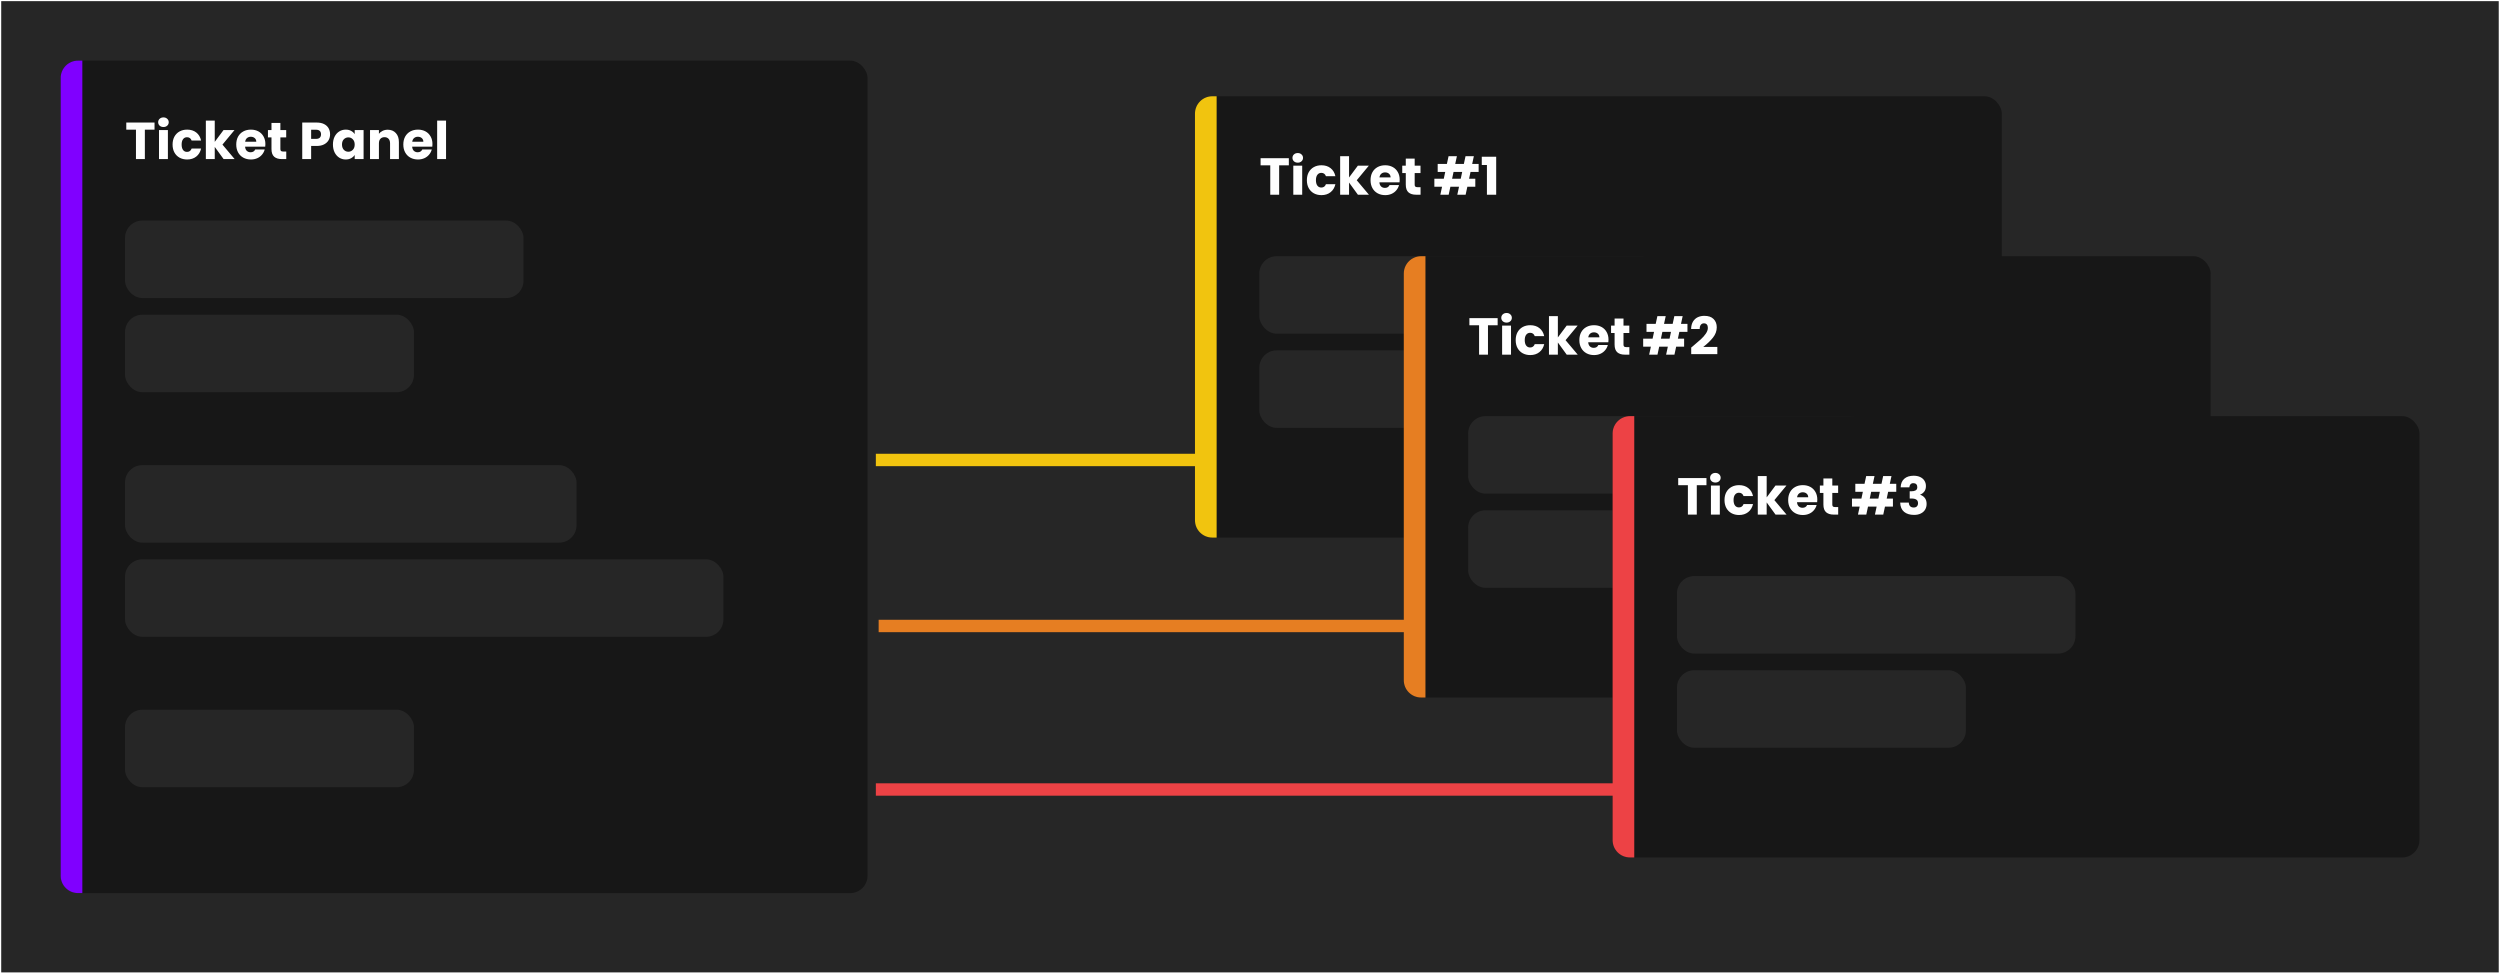 <svg width="1009" height="393" viewBox="0 0 1009 393" fill="none" xmlns="http://www.w3.org/2000/svg">
<rect x="0.49" y="0.462" width="1008" height="392" fill="#262626"/>
<g filter="url(#filter0_d_168_443)">
<rect x="486.293" y="42.848" width="325.643" height="178.126" rx="7" fill="#171717"/>
<path d="M486.293 49.848C486.293 45.982 489.427 42.848 493.293 42.848H495.034V220.969H493.293C489.427 220.969 486.293 217.835 486.293 213.969V49.848Z" fill="#F1C40F"/>
<rect x="512.267" y="107.399" width="160.826" height="31.28" rx="7" fill="#262626"/>
<rect x="512.267" y="145.405" width="116.606" height="31.28" rx="7" fill="#262626"/>
<path d="M524.174 67.845V70.722H520.268V82.587H516.677V70.722H512.771V67.845H524.174ZM527.782 69.651C527.152 69.651 526.634 69.469 526.228 69.105C525.836 68.727 525.64 68.265 525.64 67.719C525.64 67.159 525.836 66.697 526.228 66.333C526.634 65.955 527.152 65.766 527.782 65.766C528.398 65.766 528.902 65.955 529.294 66.333C529.7 66.697 529.903 67.159 529.903 67.719C529.903 68.265 529.7 68.727 529.294 69.105C528.902 69.469 528.398 69.651 527.782 69.651ZM529.567 70.869V82.587H525.976V70.869H529.567ZM531.456 76.728C531.456 75.51 531.701 74.446 532.191 73.536C532.695 72.626 533.388 71.926 534.27 71.436C535.166 70.946 536.188 70.701 537.336 70.701C538.806 70.701 540.031 71.086 541.011 71.856C542.005 72.626 542.656 73.711 542.964 75.111H539.142C538.82 74.215 538.197 73.767 537.273 73.767C536.615 73.767 536.09 74.026 535.698 74.544C535.306 75.048 535.11 75.776 535.11 76.728C535.11 77.68 535.306 78.415 535.698 78.933C536.09 79.437 536.615 79.689 537.273 79.689C538.197 79.689 538.82 79.241 539.142 78.345H542.964C542.656 79.717 542.005 80.795 541.011 81.579C540.017 82.363 538.792 82.755 537.336 82.755C536.188 82.755 535.166 82.51 534.27 82.02C533.388 81.53 532.695 80.83 532.191 79.92C531.701 79.01 531.456 77.946 531.456 76.728ZM552.046 82.587L548.476 77.673V82.587H544.885V67.047H548.476V75.636L552.025 70.869H556.456L551.584 76.749L556.498 82.587H552.046ZM568.912 76.539C568.912 76.875 568.891 77.225 568.849 77.589H560.722C560.778 78.317 561.009 78.877 561.415 79.269C561.835 79.647 562.346 79.836 562.948 79.836C563.844 79.836 564.467 79.458 564.817 78.702H568.639C568.443 79.472 568.086 80.165 567.568 80.781C567.064 81.397 566.427 81.88 565.657 82.23C564.887 82.58 564.026 82.755 563.074 82.755C561.926 82.755 560.904 82.51 560.008 82.02C559.112 81.53 558.412 80.83 557.908 79.92C557.404 79.01 557.152 77.946 557.152 76.728C557.152 75.51 557.397 74.446 557.887 73.536C558.391 72.626 559.091 71.926 559.987 71.436C560.883 70.946 561.912 70.701 563.074 70.701C564.208 70.701 565.216 70.939 566.098 71.415C566.98 71.891 567.666 72.57 568.156 73.452C568.66 74.334 568.912 75.363 568.912 76.539ZM565.237 75.594C565.237 74.978 565.027 74.488 564.607 74.124C564.187 73.76 563.662 73.578 563.032 73.578C562.43 73.578 561.919 73.753 561.499 74.103C561.093 74.453 560.841 74.95 560.743 75.594H565.237ZM577.338 79.542V82.587H575.511C574.209 82.587 573.194 82.272 572.466 81.642C571.738 80.998 571.374 79.955 571.374 78.513V73.851H569.946V70.869H571.374V68.013H574.965V70.869H577.317V73.851H574.965V78.555C574.965 78.905 575.049 79.157 575.217 79.311C575.385 79.465 575.665 79.542 576.057 79.542H577.338ZM597.501 73.389L596.913 76.14H599.433V79.374H596.22L595.527 82.587H592.167L592.86 79.374H589.374L588.681 82.587H585.321L586.014 79.374H582.906V76.14H586.707L587.295 73.389H584.25V70.155H587.967L588.639 67.047H591.999L591.327 70.155H594.813L595.485 67.047H598.845L598.173 70.155H600.777V73.389H597.501ZM594.141 73.389H590.655L590.067 76.14H593.553L594.141 73.389ZM602.043 70.596V67.257H607.86V82.587H604.122V70.596H602.043Z" fill="white"/>
</g>
<path d="M353.49 185.642H487.49" stroke="#F1C40F" stroke-width="5"/>
<g filter="url(#filter1_d_168_443)">
<rect x="570.57" y="107.399" width="325.643" height="178.126" rx="7" fill="#171717"/>
<path d="M570.57 114.399C570.57 110.533 573.704 107.399 577.57 107.399H579.311V285.52H577.57C573.704 285.52 570.57 282.386 570.57 278.52V114.399Z" fill="#E67E22"/>
<rect x="596.544" y="171.95" width="160.826" height="31.28" rx="7" fill="#262626"/>
<rect x="596.544" y="209.957" width="116.606" height="31.28" rx="7" fill="#262626"/>
<path d="M608.451 132.397V135.274H604.545V147.139H600.954V135.274H597.048V132.397H608.451ZM612.059 134.203C611.429 134.203 610.911 134.021 610.505 133.657C610.113 133.279 609.917 132.817 609.917 132.271C609.917 131.711 610.113 131.249 610.505 130.885C610.911 130.507 611.429 130.318 612.059 130.318C612.675 130.318 613.179 130.507 613.571 130.885C613.977 131.249 614.18 131.711 614.18 132.271C614.18 132.817 613.977 133.279 613.571 133.657C613.179 134.021 612.675 134.203 612.059 134.203ZM613.844 135.421V147.139H610.253V135.421H613.844ZM615.733 141.28C615.733 140.062 615.978 138.998 616.468 138.088C616.972 137.178 617.665 136.478 618.547 135.988C619.443 135.498 620.465 135.253 621.613 135.253C623.083 135.253 624.308 135.638 625.288 136.408C626.282 137.178 626.933 138.263 627.241 139.663H623.419C623.097 138.767 622.474 138.319 621.55 138.319C620.892 138.319 620.367 138.578 619.975 139.096C619.583 139.6 619.387 140.328 619.387 141.28C619.387 142.232 619.583 142.967 619.975 143.485C620.367 143.989 620.892 144.241 621.55 144.241C622.474 144.241 623.097 143.793 623.419 142.897H627.241C626.933 144.269 626.282 145.347 625.288 146.131C624.294 146.915 623.069 147.307 621.613 147.307C620.465 147.307 619.443 147.062 618.547 146.572C617.665 146.082 616.972 145.382 616.468 144.472C615.978 143.562 615.733 142.498 615.733 141.28ZM636.323 147.139L632.753 142.225V147.139H629.162V131.599H632.753V140.188L636.302 135.421H640.733L635.861 141.301L640.775 147.139H636.323ZM653.189 141.091C653.189 141.427 653.168 141.777 653.126 142.141H644.999C645.055 142.869 645.286 143.429 645.692 143.821C646.112 144.199 646.623 144.388 647.225 144.388C648.121 144.388 648.744 144.01 649.094 143.254H652.916C652.72 144.024 652.363 144.717 651.845 145.333C651.341 145.949 650.704 146.432 649.934 146.782C649.164 147.132 648.303 147.307 647.351 147.307C646.203 147.307 645.181 147.062 644.285 146.572C643.389 146.082 642.689 145.382 642.185 144.472C641.681 143.562 641.429 142.498 641.429 141.28C641.429 140.062 641.674 138.998 642.164 138.088C642.668 137.178 643.368 136.478 644.264 135.988C645.16 135.498 646.189 135.253 647.351 135.253C648.485 135.253 649.493 135.491 650.375 135.967C651.257 136.443 651.943 137.122 652.433 138.004C652.937 138.886 653.189 139.915 653.189 141.091ZM649.514 140.146C649.514 139.53 649.304 139.04 648.884 138.676C648.464 138.312 647.939 138.13 647.309 138.13C646.707 138.13 646.196 138.305 645.776 138.655C645.37 139.005 645.118 139.502 645.02 140.146H649.514ZM661.614 144.094V147.139H659.787C658.485 147.139 657.47 146.824 656.742 146.194C656.014 145.55 655.65 144.507 655.65 143.065V138.403H654.222V135.421H655.65V132.565H659.241V135.421H661.593V138.403H659.241V143.107C659.241 143.457 659.325 143.709 659.493 143.863C659.661 144.017 659.941 144.094 660.333 144.094H661.614ZM681.778 137.941L681.19 140.692H683.71V143.926H680.497L679.804 147.139H676.444L677.137 143.926H673.651L672.958 147.139H669.598L670.291 143.926H667.183V140.692H670.984L671.572 137.941H668.527V134.707H672.244L672.916 131.599H676.276L675.604 134.707H679.09L679.762 131.599H683.122L682.45 134.707H685.054V137.941H681.778ZM678.418 137.941H674.932L674.344 140.692H677.83L678.418 137.941ZM686.572 144.262C687.048 143.884 687.265 143.709 687.223 143.737C688.595 142.603 689.673 141.672 690.457 140.944C691.255 140.216 691.927 139.453 692.473 138.655C693.019 137.857 693.292 137.08 693.292 136.324C693.292 135.75 693.159 135.302 692.893 134.98C692.627 134.658 692.228 134.497 691.696 134.497C691.164 134.497 690.744 134.7 690.436 135.106C690.142 135.498 689.995 136.058 689.995 136.786H686.53C686.558 135.596 686.81 134.602 687.286 133.804C687.776 133.006 688.413 132.418 689.197 132.04C689.995 131.662 690.877 131.473 691.843 131.473C693.509 131.473 694.762 131.9 695.602 132.754C696.456 133.608 696.883 134.721 696.883 136.093C696.883 137.591 696.372 138.984 695.35 140.272C694.328 141.546 693.026 142.792 691.444 144.01H697.114V146.929H686.572V144.262Z" fill="white"/>
</g>
<path d="M354.623 252.642H571.623" stroke="#E67E22" stroke-width="5"/>
<g filter="url(#filter2_d_168_443)">
<rect x="654.847" y="171.95" width="325.643" height="178.126" rx="7" fill="#171717"/>
<path d="M654.847 178.95C654.847 175.084 657.981 171.95 661.847 171.95H663.588V350.072H661.847C657.981 350.072 654.847 346.938 654.847 343.072V178.95Z" fill="#ED4245"/>
<rect x="680.821" y="236.502" width="160.826" height="31.28" rx="7" fill="#262626"/>
<rect x="680.821" y="274.508" width="116.606" height="31.28" rx="7" fill="#262626"/>
<path d="M692.728 196.948V199.825H688.822V211.69H685.231V199.825H681.325V196.948H692.728ZM696.336 198.754C695.706 198.754 695.188 198.572 694.782 198.208C694.39 197.83 694.194 197.368 694.194 196.822C694.194 196.262 694.39 195.8 694.782 195.436C695.188 195.058 695.706 194.869 696.336 194.869C696.952 194.869 697.456 195.058 697.848 195.436C698.254 195.8 698.457 196.262 698.457 196.822C698.457 197.368 698.254 197.83 697.848 198.208C697.456 198.572 696.952 198.754 696.336 198.754ZM698.121 199.972V211.69H694.53V199.972H698.121ZM700.01 205.831C700.01 204.613 700.255 203.549 700.745 202.639C701.249 201.729 701.942 201.029 702.824 200.539C703.72 200.049 704.742 199.804 705.89 199.804C707.36 199.804 708.585 200.189 709.565 200.959C710.559 201.729 711.21 202.814 711.518 204.214H707.696C707.374 203.318 706.751 202.87 705.827 202.87C705.169 202.87 704.644 203.129 704.252 203.647C703.86 204.151 703.664 204.879 703.664 205.831C703.664 206.783 703.86 207.518 704.252 208.036C704.644 208.54 705.169 208.792 705.827 208.792C706.751 208.792 707.374 208.344 707.696 207.448H711.518C711.21 208.82 710.559 209.898 709.565 210.682C708.571 211.466 707.346 211.858 705.89 211.858C704.742 211.858 703.72 211.613 702.824 211.123C701.942 210.633 701.249 209.933 700.745 209.023C700.255 208.113 700.01 207.049 700.01 205.831ZM720.599 211.69L717.029 206.776V211.69H713.438V196.15H717.029V204.739L720.578 199.972H725.009L720.137 205.852L725.051 211.69H720.599ZM737.466 205.642C737.466 205.978 737.445 206.328 737.403 206.692H729.276C729.332 207.42 729.563 207.98 729.969 208.372C730.389 208.75 730.9 208.939 731.502 208.939C732.398 208.939 733.021 208.561 733.371 207.805H737.193C736.997 208.575 736.64 209.268 736.122 209.884C735.618 210.5 734.981 210.983 734.211 211.333C733.441 211.683 732.58 211.858 731.628 211.858C730.48 211.858 729.458 211.613 728.562 211.123C727.666 210.633 726.966 209.933 726.462 209.023C725.958 208.113 725.706 207.049 725.706 205.831C725.706 204.613 725.951 203.549 726.441 202.639C726.945 201.729 727.645 201.029 728.541 200.539C729.437 200.049 730.466 199.804 731.628 199.804C732.762 199.804 733.77 200.042 734.652 200.518C735.534 200.994 736.22 201.673 736.71 202.555C737.214 203.437 737.466 204.466 737.466 205.642ZM733.791 204.697C733.791 204.081 733.581 203.591 733.161 203.227C732.741 202.863 732.216 202.681 731.586 202.681C730.984 202.681 730.473 202.856 730.053 203.206C729.647 203.556 729.395 204.053 729.297 204.697H733.791ZM745.891 208.645V211.69H744.064C742.762 211.69 741.747 211.375 741.019 210.745C740.291 210.101 739.927 209.058 739.927 207.616V202.954H738.499V199.972H739.927V197.116H743.518V199.972H745.87V202.954H743.518V207.658C743.518 208.008 743.602 208.26 743.77 208.414C743.938 208.568 744.218 208.645 744.61 208.645H745.891ZM766.055 202.492L765.467 205.243H767.987V208.477H764.774L764.081 211.69H760.721L761.414 208.477H757.928L757.235 211.69H753.875L754.568 208.477H751.46V205.243H755.261L755.849 202.492H752.804V199.258H756.521L757.193 196.15H760.553L759.881 199.258H763.367L764.039 196.15H767.399L766.727 199.258H769.331V202.492H766.055ZM762.695 202.492H759.209L758.621 205.243H762.107L762.695 202.492ZM771.101 200.686C771.157 199.188 771.647 198.033 772.571 197.221C773.495 196.409 774.748 196.003 776.33 196.003C777.38 196.003 778.276 196.185 779.018 196.549C779.774 196.913 780.341 197.41 780.719 198.04C781.111 198.67 781.307 199.377 781.307 200.161C781.307 201.085 781.076 201.841 780.614 202.429C780.152 203.003 779.613 203.395 778.997 203.605V203.689C779.795 203.955 780.425 204.396 780.887 205.012C781.349 205.628 781.58 206.419 781.58 207.385C781.58 208.253 781.377 209.023 780.971 209.695C780.579 210.353 779.998 210.871 779.228 211.249C778.472 211.627 777.569 211.816 776.519 211.816C774.839 211.816 773.495 211.403 772.487 210.577C771.493 209.751 770.968 208.505 770.912 206.839H774.398C774.412 207.455 774.587 207.945 774.923 208.309C775.259 208.659 775.749 208.834 776.393 208.834C776.939 208.834 777.359 208.68 777.653 208.372C777.961 208.05 778.115 207.63 778.115 207.112C778.115 206.44 777.898 205.957 777.464 205.663C777.044 205.355 776.365 205.201 775.427 205.201H774.755V202.282H775.427C776.141 202.282 776.715 202.163 777.149 201.925C777.597 201.673 777.821 201.232 777.821 200.602C777.821 200.098 777.681 199.706 777.401 199.426C777.121 199.146 776.736 199.006 776.246 199.006C775.714 199.006 775.315 199.167 775.049 199.489C774.797 199.811 774.65 200.21 774.608 200.686H771.101Z" fill="white"/>
</g>
<path d="M353.49 318.642H655.49" stroke="#ED4245" stroke-width="5"/>
<g filter="url(#filter3_d_168_443)">
<rect x="28.49" y="28.462" width="325.643" height="336" rx="7" fill="#171717"/>
<path d="M28.49 35.462C28.49 31.596 31.624 28.462 35.49 28.462H37.231V364.453H35.49C31.624 364.453 28.49 361.319 28.49 357.453V35.462Z" fill="#8000FF"/>
<rect x="54.464" y="93.014" width="160.826" height="31.28" rx="7" fill="#262626"/>
<rect x="54.464" y="131.02" width="116.606" height="31.28" rx="7" fill="#262626"/>
<rect x="54.464" y="191.728" width="182.227" height="31.28" rx="7" fill="#262626"/>
<rect x="54.464" y="229.734" width="241.501" height="31.28" rx="7" fill="#262626"/>
<rect x="54.464" y="290.442" width="116.606" height="31.28" rx="7" fill="#262626"/>
<path d="M66.371 53.46V56.337H62.465V68.202H58.874V56.337H54.968V53.46H66.371ZM69.979 55.266C69.349 55.266 68.831 55.084 68.425 54.72C68.033 54.342 67.837 53.88 67.837 53.334C67.837 52.774 68.033 52.312 68.425 51.948C68.831 51.57 69.349 51.381 69.979 51.381C70.595 51.381 71.099 51.57 71.491 51.948C71.897 52.312 72.1 52.774 72.1 53.334C72.1 53.88 71.897 54.342 71.491 54.72C71.099 55.084 70.595 55.266 69.979 55.266ZM71.764 56.484V68.202H68.173V56.484H71.764ZM73.653 62.343C73.653 61.125 73.898 60.061 74.388 59.151C74.892 58.241 75.585 57.541 76.467 57.051C77.363 56.561 78.385 56.316 79.533 56.316C81.003 56.316 82.228 56.701 83.208 57.471C84.202 58.241 84.853 59.326 85.161 60.726H81.339C81.017 59.83 80.394 59.382 79.47 59.382C78.812 59.382 78.287 59.641 77.895 60.159C77.503 60.663 77.307 61.391 77.307 62.343C77.307 63.295 77.503 64.03 77.895 64.548C78.287 65.052 78.812 65.304 79.47 65.304C80.394 65.304 81.017 64.856 81.339 63.96H85.161C84.853 65.332 84.202 66.41 83.208 67.194C82.214 67.978 80.989 68.37 79.533 68.37C78.385 68.37 77.363 68.125 76.467 67.635C75.585 67.145 74.892 66.445 74.388 65.535C73.898 64.625 73.653 63.561 73.653 62.343ZM94.243 68.202L90.672 63.288V68.202H87.082V52.662H90.672V61.251L94.222 56.484H98.653L93.781 62.364L98.695 68.202H94.243ZM111.109 62.154C111.109 62.49 111.088 62.84 111.046 63.204H102.919C102.975 63.932 103.206 64.492 103.612 64.884C104.032 65.262 104.543 65.451 105.145 65.451C106.041 65.451 106.664 65.073 107.014 64.317H110.836C110.64 65.087 110.283 65.78 109.765 66.396C109.261 67.012 108.624 67.495 107.854 67.845C107.084 68.195 106.223 68.37 105.271 68.37C104.123 68.37 103.101 68.125 102.205 67.635C101.309 67.145 100.609 66.445 100.105 65.535C99.601 64.625 99.349 63.561 99.349 62.343C99.349 61.125 99.594 60.061 100.084 59.151C100.588 58.241 101.288 57.541 102.184 57.051C103.08 56.561 104.109 56.316 105.271 56.316C106.405 56.316 107.413 56.554 108.295 57.03C109.177 57.506 109.863 58.185 110.353 59.067C110.857 59.949 111.109 60.978 111.109 62.154ZM107.434 61.209C107.434 60.593 107.224 60.103 106.804 59.739C106.384 59.375 105.859 59.193 105.229 59.193C104.627 59.193 104.116 59.368 103.696 59.718C103.29 60.068 103.038 60.565 102.94 61.209H107.434ZM119.534 65.157V68.202H117.707C116.405 68.202 115.39 67.887 114.662 67.257C113.934 66.613 113.57 65.57 113.57 64.128V59.466H112.142V56.484H113.57V53.628H117.161V56.484H119.513V59.466H117.161V64.17C117.161 64.52 117.245 64.772 117.413 64.926C117.581 65.08 117.861 65.157 118.253 65.157H119.534ZM137.22 58.206C137.22 59.06 137.024 59.844 136.632 60.558C136.24 61.258 135.638 61.825 134.826 62.259C134.014 62.693 133.006 62.91 131.802 62.91H129.576V68.202H125.985V53.46H131.802C132.978 53.46 133.972 53.663 134.784 54.069C135.596 54.475 136.205 55.035 136.611 55.749C137.017 56.463 137.22 57.282 137.22 58.206ZM131.529 60.054C132.215 60.054 132.726 59.893 133.062 59.571C133.398 59.249 133.566 58.794 133.566 58.206C133.566 57.618 133.398 57.163 133.062 56.841C132.726 56.519 132.215 56.358 131.529 56.358H129.576V60.054H131.529ZM138.375 62.322C138.375 61.118 138.599 60.061 139.047 59.151C139.509 58.241 140.132 57.541 140.916 57.051C141.7 56.561 142.575 56.316 143.541 56.316C144.367 56.316 145.088 56.484 145.704 56.82C146.334 57.156 146.817 57.597 147.153 58.143V56.484H150.744V68.202H147.153V66.543C146.803 67.089 146.313 67.53 145.683 67.866C145.067 68.202 144.346 68.37 143.52 68.37C142.568 68.37 141.7 68.125 140.916 67.635C140.132 67.131 139.509 66.424 139.047 65.514C138.599 64.59 138.375 63.526 138.375 62.322ZM147.153 62.343C147.153 61.447 146.901 60.74 146.397 60.222C145.907 59.704 145.305 59.445 144.591 59.445C143.877 59.445 143.268 59.704 142.764 60.222C142.274 60.726 142.029 61.426 142.029 62.322C142.029 63.218 142.274 63.932 142.764 64.464C143.268 64.982 143.877 65.241 144.591 65.241C145.305 65.241 145.907 64.982 146.397 64.464C146.901 63.946 147.153 63.239 147.153 62.343ZM160.482 56.358C161.854 56.358 162.946 56.806 163.758 57.702C164.584 58.584 164.997 59.802 164.997 61.356V68.202H161.427V61.839C161.427 61.055 161.224 60.446 160.818 60.012C160.412 59.578 159.866 59.361 159.18 59.361C158.494 59.361 157.948 59.578 157.542 60.012C157.136 60.446 156.933 61.055 156.933 61.839V68.202H153.342V56.484H156.933V58.038C157.297 57.52 157.787 57.114 158.403 56.82C159.019 56.512 159.712 56.358 160.482 56.358ZM178.539 62.154C178.539 62.49 178.518 62.84 178.476 63.204H170.349C170.405 63.932 170.636 64.492 171.042 64.884C171.462 65.262 171.973 65.451 172.575 65.451C173.471 65.451 174.094 65.073 174.444 64.317H178.266C178.07 65.087 177.713 65.78 177.195 66.396C176.691 67.012 176.054 67.495 175.284 67.845C174.514 68.195 173.653 68.37 172.701 68.37C171.553 68.37 170.531 68.125 169.635 67.635C168.739 67.145 168.039 66.445 167.535 65.535C167.031 64.625 166.779 63.561 166.779 62.343C166.779 61.125 167.024 60.061 167.514 59.151C168.018 58.241 168.718 57.541 169.614 57.051C170.51 56.561 171.539 56.316 172.701 56.316C173.835 56.316 174.843 56.554 175.725 57.03C176.607 57.506 177.293 58.185 177.783 59.067C178.287 59.949 178.539 60.978 178.539 62.154ZM174.864 61.209C174.864 60.593 174.654 60.103 174.234 59.739C173.814 59.375 173.289 59.193 172.659 59.193C172.057 59.193 171.546 59.368 171.126 59.718C170.72 60.068 170.468 60.565 170.37 61.209H174.864ZM184.024 52.662V68.202H180.433V52.662H184.024Z" fill="white"/>
</g>
<defs>
<filter id="filter0_d_168_443" x="474.293" y="30.848" width="341.643" height="194.126" filterUnits="userSpaceOnUse" color-interpolation-filters="sRGB">
<feFlood flood-opacity="0" result="BackgroundImageFix"/>
<feColorMatrix in="SourceAlpha" type="matrix" values="0 0 0 0 0 0 0 0 0 0 0 0 0 0 0 0 0 0 127 0" result="hardAlpha"/>
<feOffset dx="-4" dy="-4"/>
<feGaussianBlur stdDeviation="4"/>
<feComposite in2="hardAlpha" operator="out"/>
<feColorMatrix type="matrix" values="0 0 0 0 0 0 0 0 0 0 0 0 0 0 0 0 0 0 0.5 0"/>
<feBlend mode="normal" in2="BackgroundImageFix" result="effect1_dropShadow_168_443"/>
<feBlend mode="normal" in="SourceGraphic" in2="effect1_dropShadow_168_443" result="shape"/>
</filter>
<filter id="filter1_d_168_443" x="558.57" y="95.399" width="341.643" height="194.126" filterUnits="userSpaceOnUse" color-interpolation-filters="sRGB">
<feFlood flood-opacity="0" result="BackgroundImageFix"/>
<feColorMatrix in="SourceAlpha" type="matrix" values="0 0 0 0 0 0 0 0 0 0 0 0 0 0 0 0 0 0 127 0" result="hardAlpha"/>
<feOffset dx="-4" dy="-4"/>
<feGaussianBlur stdDeviation="4"/>
<feComposite in2="hardAlpha" operator="out"/>
<feColorMatrix type="matrix" values="0 0 0 0 0 0 0 0 0 0 0 0 0 0 0 0 0 0 0.5 0"/>
<feBlend mode="normal" in2="BackgroundImageFix" result="effect1_dropShadow_168_443"/>
<feBlend mode="normal" in="SourceGraphic" in2="effect1_dropShadow_168_443" result="shape"/>
</filter>
<filter id="filter2_d_168_443" x="642.847" y="159.95" width="341.643" height="194.126" filterUnits="userSpaceOnUse" color-interpolation-filters="sRGB">
<feFlood flood-opacity="0" result="BackgroundImageFix"/>
<feColorMatrix in="SourceAlpha" type="matrix" values="0 0 0 0 0 0 0 0 0 0 0 0 0 0 0 0 0 0 127 0" result="hardAlpha"/>
<feOffset dx="-4" dy="-4"/>
<feGaussianBlur stdDeviation="4"/>
<feComposite in2="hardAlpha" operator="out"/>
<feColorMatrix type="matrix" values="0 0 0 0 0 0 0 0 0 0 0 0 0 0 0 0 0 0 0.5 0"/>
<feBlend mode="normal" in2="BackgroundImageFix" result="effect1_dropShadow_168_443"/>
<feBlend mode="normal" in="SourceGraphic" in2="effect1_dropShadow_168_443" result="shape"/>
</filter>
<filter id="filter3_d_168_443" x="16.49" y="16.462" width="341.643" height="352" filterUnits="userSpaceOnUse" color-interpolation-filters="sRGB">
<feFlood flood-opacity="0" result="BackgroundImageFix"/>
<feColorMatrix in="SourceAlpha" type="matrix" values="0 0 0 0 0 0 0 0 0 0 0 0 0 0 0 0 0 0 127 0" result="hardAlpha"/>
<feOffset dx="-4" dy="-4"/>
<feGaussianBlur stdDeviation="4"/>
<feComposite in2="hardAlpha" operator="out"/>
<feColorMatrix type="matrix" values="0 0 0 0 0 0 0 0 0 0 0 0 0 0 0 0 0 0 0.5 0"/>
<feBlend mode="normal" in2="BackgroundImageFix" result="effect1_dropShadow_168_443"/>
<feBlend mode="normal" in="SourceGraphic" in2="effect1_dropShadow_168_443" result="shape"/>
</filter>
</defs>
</svg>
